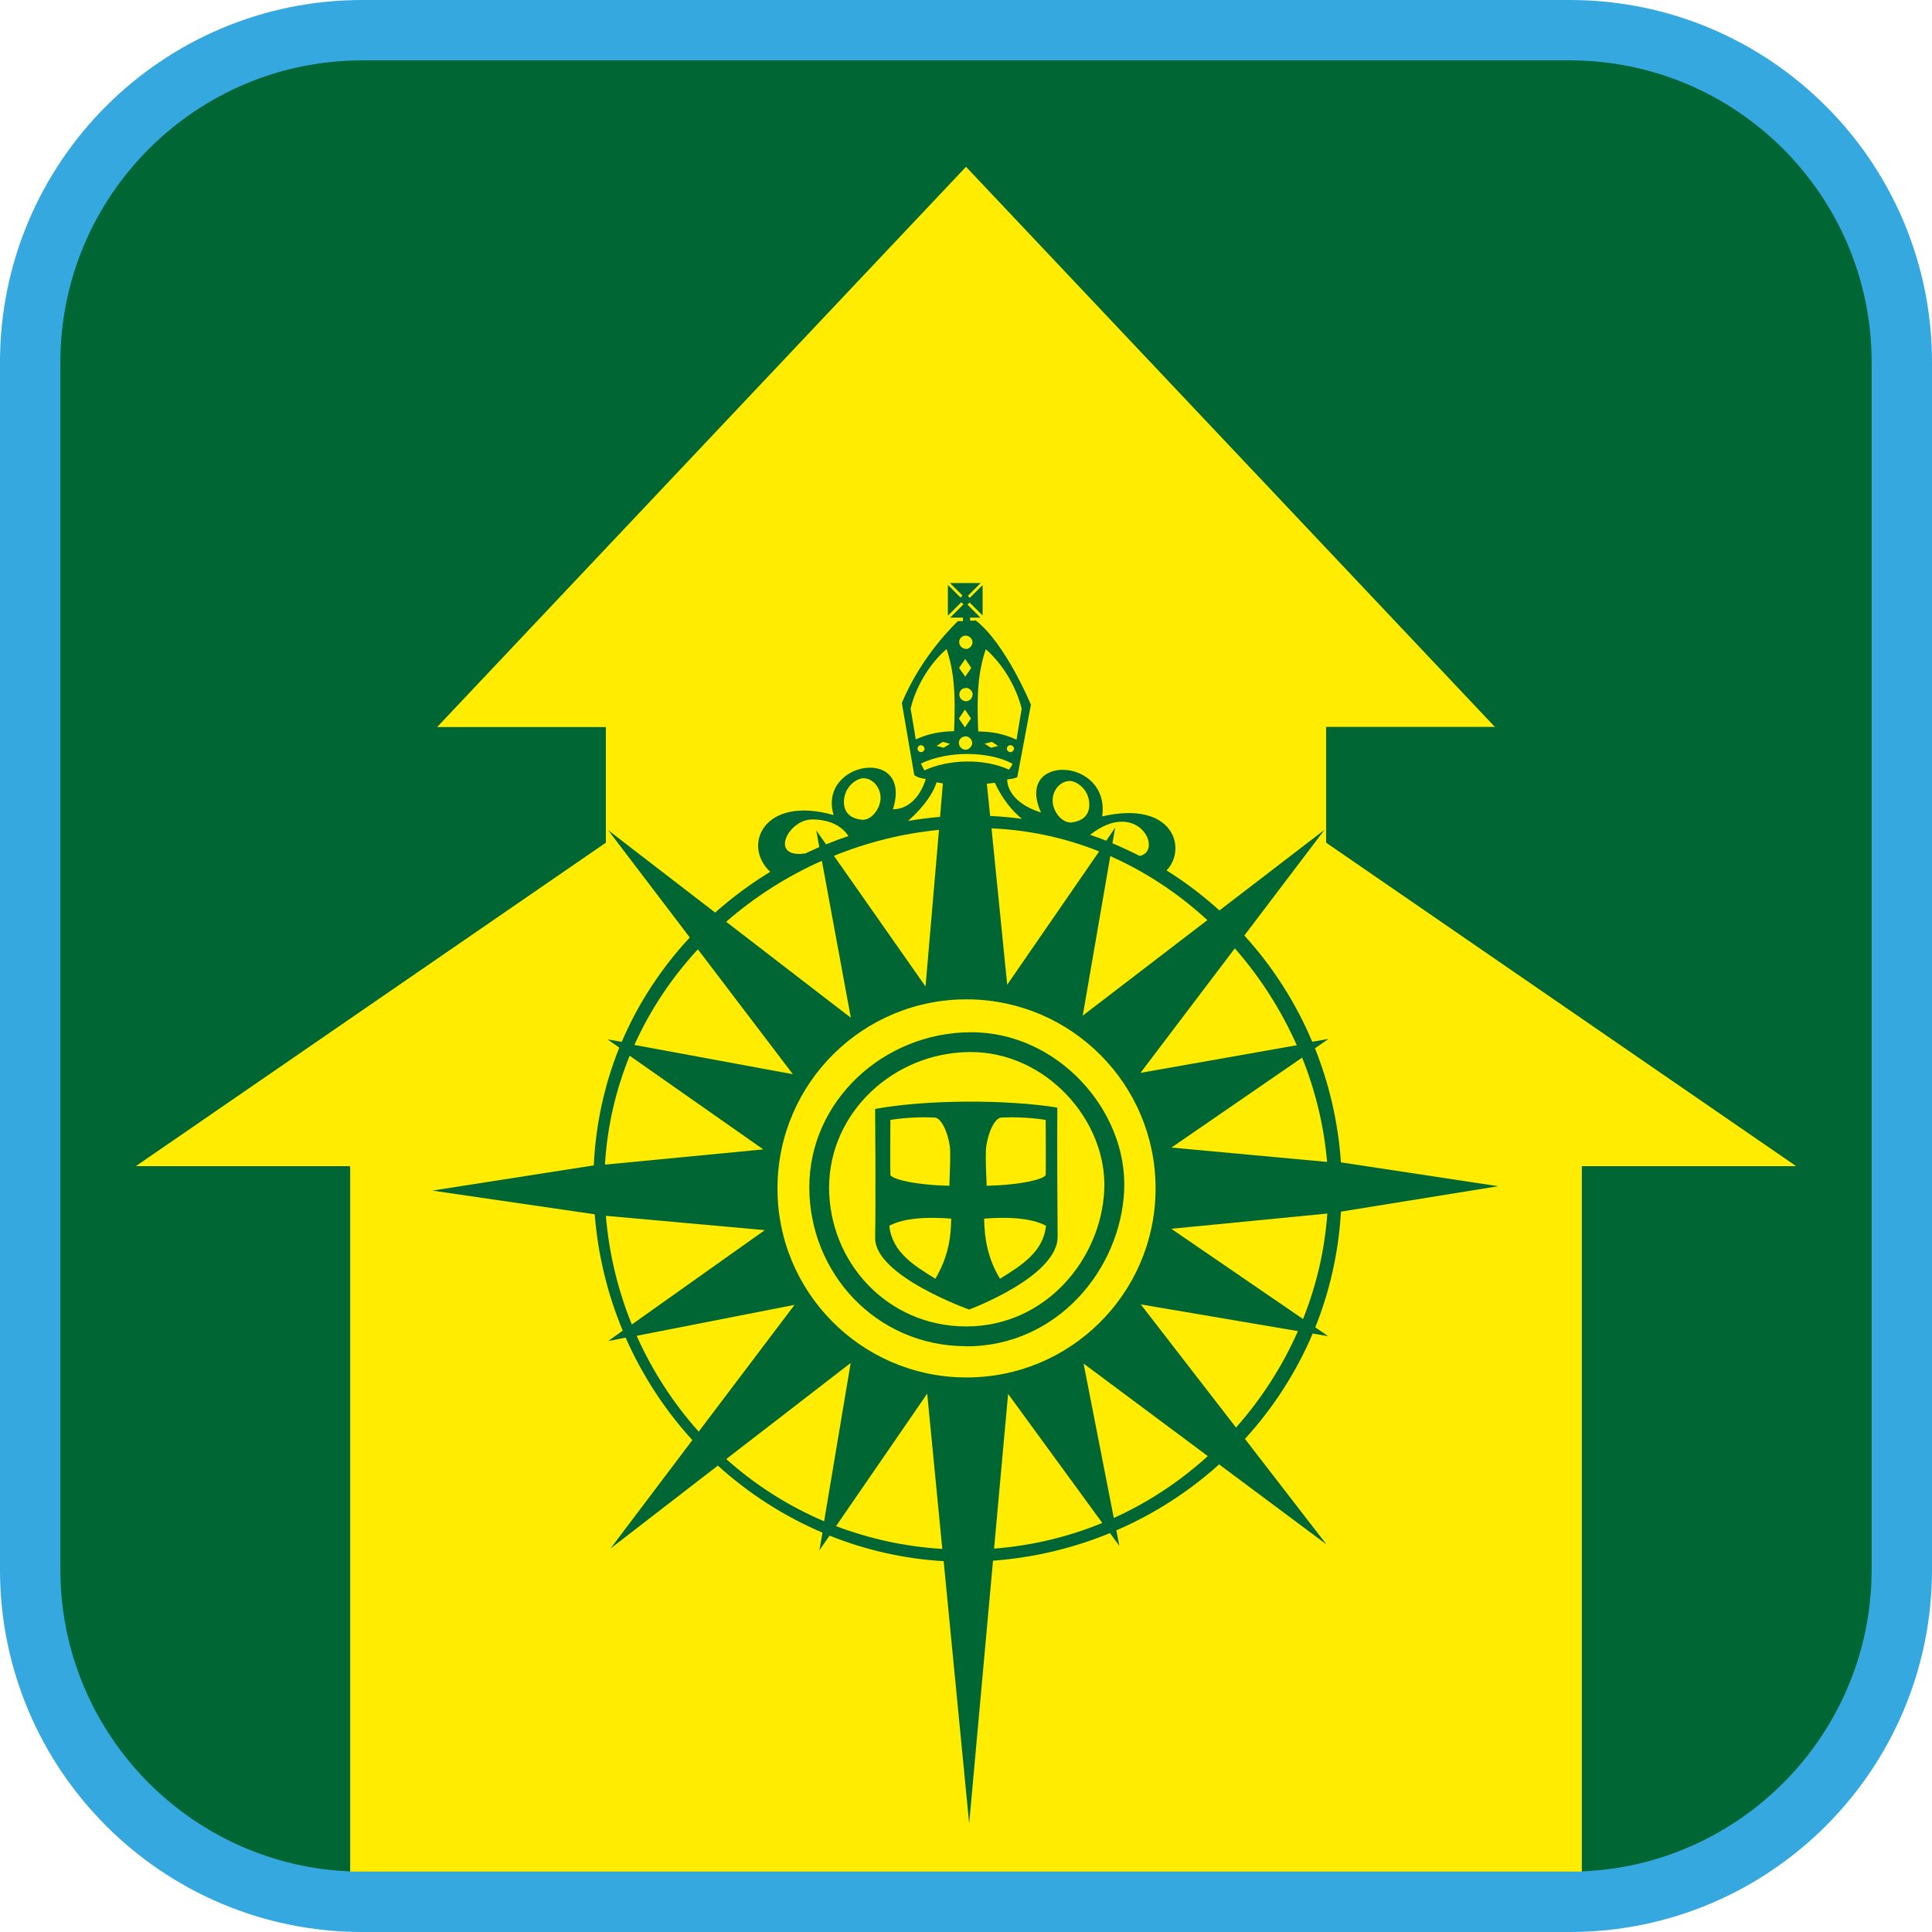 <?xml version="1.0" encoding="UTF-8"?><svg xmlns="http://www.w3.org/2000/svg" viewBox="0 0 128 128"><defs><style>.cls-1{fill:#063;}.cls-2{fill:#ffec00;}.cls-3{fill:#35a8e0;}</style></defs><g id="cuadrobase"><g><rect class="cls-1" x="2" y="2" width="124" height="124" rx="22" ry="22"/><path class="cls-3" d="M104,4c11.03,0,20,8.97,20,20V104c0,11.03-8.97,20-20,20H24c-11.03,0-20-8.97-20-20V24C4,12.97,12.97,4,24,4H104m0-4H24C10.75,0,0,10.75,0,24V104c0,13.25,10.75,24,24,24H104c13.25,0,24-10.75,24-24V24c0-13.25-10.75-24-24-24h0Z"/></g></g><g id="figura"><g><polygon class="cls-2" points="64.33 47.6 63.93 47.01 63.53 47.61 63.93 48.19 64.33 47.6"/><path class="cls-2" d="M64,45.58c-.23,0-.45,.17-.44,.44,0,.27,.23,.44,.45,.44s.43-.22,.43-.45c0-.23-.21-.43-.44-.44Z"/><path class="cls-2" d="M62.71,43c-1.23,1.07-2.07,2.63-2.38,3.95,.25,1.43,.34,2.04,.34,2.04,.89-.41,1.64-.52,2.54-.55,.11-2.52,0-3.95-.5-5.45Z"/><path class="cls-2" d="M57.05,54.31c.68,.08,1.27-.73,1.29-1.41,.02-.71-.5-1.32-1.11-1.34-.41-.02-1.29,.5-1.32,1.54-.02,1.04,.91,1.18,1.14,1.2Z"/><path class="cls-2" d="M63.97,48.79c-.23,0-.45,.17-.44,.44s.23,.44,.45,.44c.22,0,.43-.22,.43-.45,0-.23-.21-.43-.44-.44Z"/><path class="cls-2" d="M61.32,65.35l.89-10.37c-2.43,.24-4.77,.83-6.96,1.72l6.07,8.66Z"/><path class="cls-2" d="M62.47,51.9c-.14-.02-.29-.04-.42-.07-.33,1.04-1.24,1.98-1.89,2.56,.7-.12,1.41-.21,2.12-.27l.19-2.22Z"/><path class="cls-2" d="M66.84,51c.15-.2,.16-.21,.24-.4-1.55-.84-4.28-.88-6.07-.01l.23,.45c1.56-.72,3.88-.83,5.61-.05Z"/><polygon class="cls-2" points="62.52 49.54 62.94 49.28 62.46 49.15 62.05 49.42 62.52 49.54"/><path class="cls-2" d="M61.25,49.6c0-.12-.11-.23-.23-.23-.12,0-.23,.09-.23,.23,0,.14,.12,.23,.24,.23,.11,0,.23-.11,.23-.23Z"/><polygon class="cls-2" points="64.35 44.25 63.95 43.66 63.54 44.25 63.95 44.83 64.35 44.25"/><path class="cls-2" d="M71.03,54.48c.23-.03,1.16-.16,1.14-1.2-.02-1.04-.91-1.56-1.32-1.54-.61,.02-1.14,.63-1.11,1.34,.02,.68,.61,1.48,1.29,1.41Z"/><path class="cls-2" d="M64,43c.22,0,.43-.22,.43-.45,0-.23-.21-.43-.44-.44-.23,0-.45,.17-.44,.44s.23,.44,.45,.44Z"/><path class="cls-2" d="M71.72,67.3l8.27-6.34c-1.89-1.74-4.06-3.19-6.43-4.24l-1.83,10.59Z"/><path class="cls-2" d="M85.91,69.24c-1.03-2.32-2.42-4.5-4.1-6.41l-6.25,8.25,10.35-1.83Z"/><path class="cls-2" d="M87.92,76.97c-.2-2.37-.77-4.7-1.65-6.9l-8.66,5.96,10.31,.95Z"/><path class="cls-2" d="M73.88,54.86l-.18,1.01c.62,.26,1.22,.54,1.81,.84,1.6-.34-.14-3.87-3.29-1.4,.36,.12,.71,.25,1.07,.39l.58-.85Z"/><path class="cls-2" d="M67.35,49s.09-.61,.34-2.04c-.32-1.32-1.16-2.88-2.38-3.95-.5,1.5-.61,2.93-.5,5.45,.91,.02,1.66,.14,2.54,.55Z"/><polygon class="cls-2" points="65.65 49.54 66.13 49.42 65.71 49.15 65.23 49.27 65.65 49.54"/><path class="cls-2" d="M66.94,49.37c-.12,0-.23,.09-.23,.23,0,.14,.12,.23,.24,.23,.11,0,.23-.11,.23-.23,0-.12-.11-.23-.23-.23Z"/><path class="cls-2" d="M65.38,51.92l.22,2.14c.71,.03,1.41,.1,2.1,.19-.58-.48-1.26-1.24-1.79-2.39,0,0-.2,.03-.52,.06Z"/><path class="cls-2" d="M66.73,65.24l6.09-8.83c-2.22-.89-4.62-1.42-7.13-1.53l1.04,10.36Z"/><path class="cls-2" d="M58.92,81.21c.18,1.75,1.63,2.63,3.05,3.51,.83-1.41,1.03-2.63,1.05-3.98-1.41-.12-3.09-.08-4.1,.47Z"/><path class="cls-2" d="M76.56,78.84v-.11c0-6.87-5.54-12.46-12.42-12.52-6.92-.06-12.57,5.5-12.63,12.42-.06,6.92,5.5,12.57,12.42,12.63,6.92,.06,12.57-5.5,12.63-12.42Zm-12.54,10.35c-6.01,0-10.42-4.9-10.4-10.56,.01-5.67,4.89-10.21,10.67-10.24,5.78-.04,10.42,5.2,10.19,10.46-.23,5.25-4.45,10.35-10.46,10.35Z"/><path class="cls-2" d="M64.26,69.7c-5.05,.03-9.31,4-9.33,8.95-.01,4.95,3.84,9.23,9.09,9.23,5.25,0,8.93-4.45,9.14-9.04s-3.86-9.17-8.9-9.14Zm-.05,17.06s-6.28-2.23-6.23-4.76c.05-2.53,0-8.53,0-8.53,3.44-.63,8.72-.63,12.07-.09-.02,2.86,.01,7.15,.02,8.55,.02,2.65-5.86,4.83-5.86,4.83Z"/><path class="cls-2" d="M65.86,102.6c2.55-.2,4.95-.79,7.17-1.7l-6.24-8.55-.93,10.25Z"/><path class="cls-2" d="M65.2,80.74c.03,1.35,.22,2.57,1.05,3.98,1.42-.88,2.87-1.77,3.05-3.51-1.01-.55-2.69-.59-4.1-.47Z"/><path class="cls-2" d="M87.86,55.82v-7.66h11.18L64,11.05,28.96,48.17h11.18v7.66l-31.14,21.43h14.2v46.74H104.8v-46.74h14.2l-31.14-21.43Zm.98,24.49c-.16,2.7-.75,5.26-1.7,7.63l.86,.59-1.03-.18c-1.1,2.59-2.63,4.95-4.49,6.98l5.4,6.99-7.11-5.3c-2.01,1.81-4.31,3.29-6.81,4.37l.2,1.03-.62-.85c-2.43,1-5.04,1.63-7.75,1.83l-1.58,17.41-1.69-17.38c-2.64-.15-5.18-.74-7.56-1.69l-.67,.97,.2-1.17c-2.54-1.08-4.89-2.59-6.93-4.44l-7.11,5.49,5.42-7.18c-1.81-1.98-3.31-4.27-4.42-6.79l-1.16,.23,.97-.69c-1-2.39-1.64-4.98-1.86-7.71l-10.76-1.57,10.7-1.67c.13-2.77,.72-5.39,1.69-7.8l-.78-.55,.94,.17c1.1-2.58,2.64-4.91,4.51-6.92l-5.41-7.11,7.09,5.46c1.13-1,2.35-1.91,3.65-2.7-1.88-1.74-.44-5.08,4.2-3.76-1.07-3.57,5.27-4.61,3.93-.39,0,0,1.48,.16,2.18-2-.59-.07-.77-.27-.77-.27,0,0-.27-1.59-.82-4.77,1.36-3.27,3.72-5.42,3.72-5.42h.33s0-.23,0-.23h-.85l.88-.88-.14-.14-.89,.89v-2.04l.84,.84,.13-.13-.83-.83h2.03l-.85,.85,.13,.13,.85-.85v2.02l-.86-.86-.14,.14,.86,.86h-.69v.18s.08,.06,.37,0c1.99,1.54,3.66,5.59,3.66,5.59l-.9,4.79s-.05,.09-.67,.16c0,0-.11,1.45,2.24,2.19-1.79-3.95,4.62-3.67,4.05,.26,4.7-1.09,5.66,2.11,4.27,3.58,1.25,.78,2.42,1.67,3.5,2.65l6.96-5.34-5.31,7c1.87,2.05,3.4,4.43,4.5,7.04l1.08-.19-.9,.62c.94,2.36,1.54,4.9,1.72,7.56l10.42,1.58-10.4,1.68Z"/><path class="cls-2" d="M86.33,87.39c.89-2.23,1.44-4.59,1.61-6.99l-10.34,1.01,8.73,5.98Z"/><path class="cls-2" d="M69.28,77.83c.02-.26,0-3.63,0-3.63,0,0-1.27-.24-2.93-.16-.55,.03-1.01,1.41-1.03,2.18-.03,.89,.02,1.43,.05,2.34,2.37-.05,3.89-.47,3.91-.73Z"/><path class="cls-2" d="M81.89,94.58c1.69-1.91,3.08-4.07,4.1-6.39l-10.41-1.77,6.31,8.16Z"/><path class="cls-2" d="M73.79,100.57c2.31-1.04,4.4-2.44,6.23-4.1l-8.23-6.13,2,10.22Z"/><path class="cls-2" d="M55.39,101.11c2.19,.83,4.55,1.36,7.04,1.51l-1-10.29-6.04,8.78Z"/><path class="cls-2" d="M41.72,69.94c-.92,2.26-1.49,4.68-1.64,7.22l10.49-1.01-8.86-6.21Z"/><path class="cls-2" d="M40.14,80.55c.21,2.51,.8,4.94,1.72,7.2l8.81-6.25-10.53-.95Z"/><path class="cls-2" d="M62.9,78.56c.02-.91,.07-1.45,.05-2.34-.02-.77-.48-2.15-1.03-2.18-1.66-.08-2.93,.16-2.93,.16,0,0-.02,3.37,0,3.63s1.55,.68,3.91,.73Z"/><path class="cls-2" d="M42.18,88.5c1.04,2.33,2.43,4.47,4.11,6.35l6.35-8.4-10.46,2.05Z"/><path class="cls-2" d="M54.45,57.03c-2.32,1.03-4.46,2.4-6.34,4.04l8.26,6.36-1.92-10.41Z"/><path class="cls-2" d="M46.24,62.89c-1.73,1.87-3.16,4.01-4.21,6.34l10.5,1.94-6.29-8.27Z"/><path class="cls-2" d="M53.36,56.54c.3-.14,.61-.28,.92-.42l-.2-1.1,.65,.92c.49-.2,.98-.38,1.48-.55-.29-.45-.97-1.11-2.46-1.1-1.58,.07-2.8,2.61-.38,2.25Z"/><path class="cls-2" d="M48.12,96.67c1.9,1.7,4.08,3.1,6.48,4.12l1.76-10.49-8.25,6.37Z"/></g></g></svg>